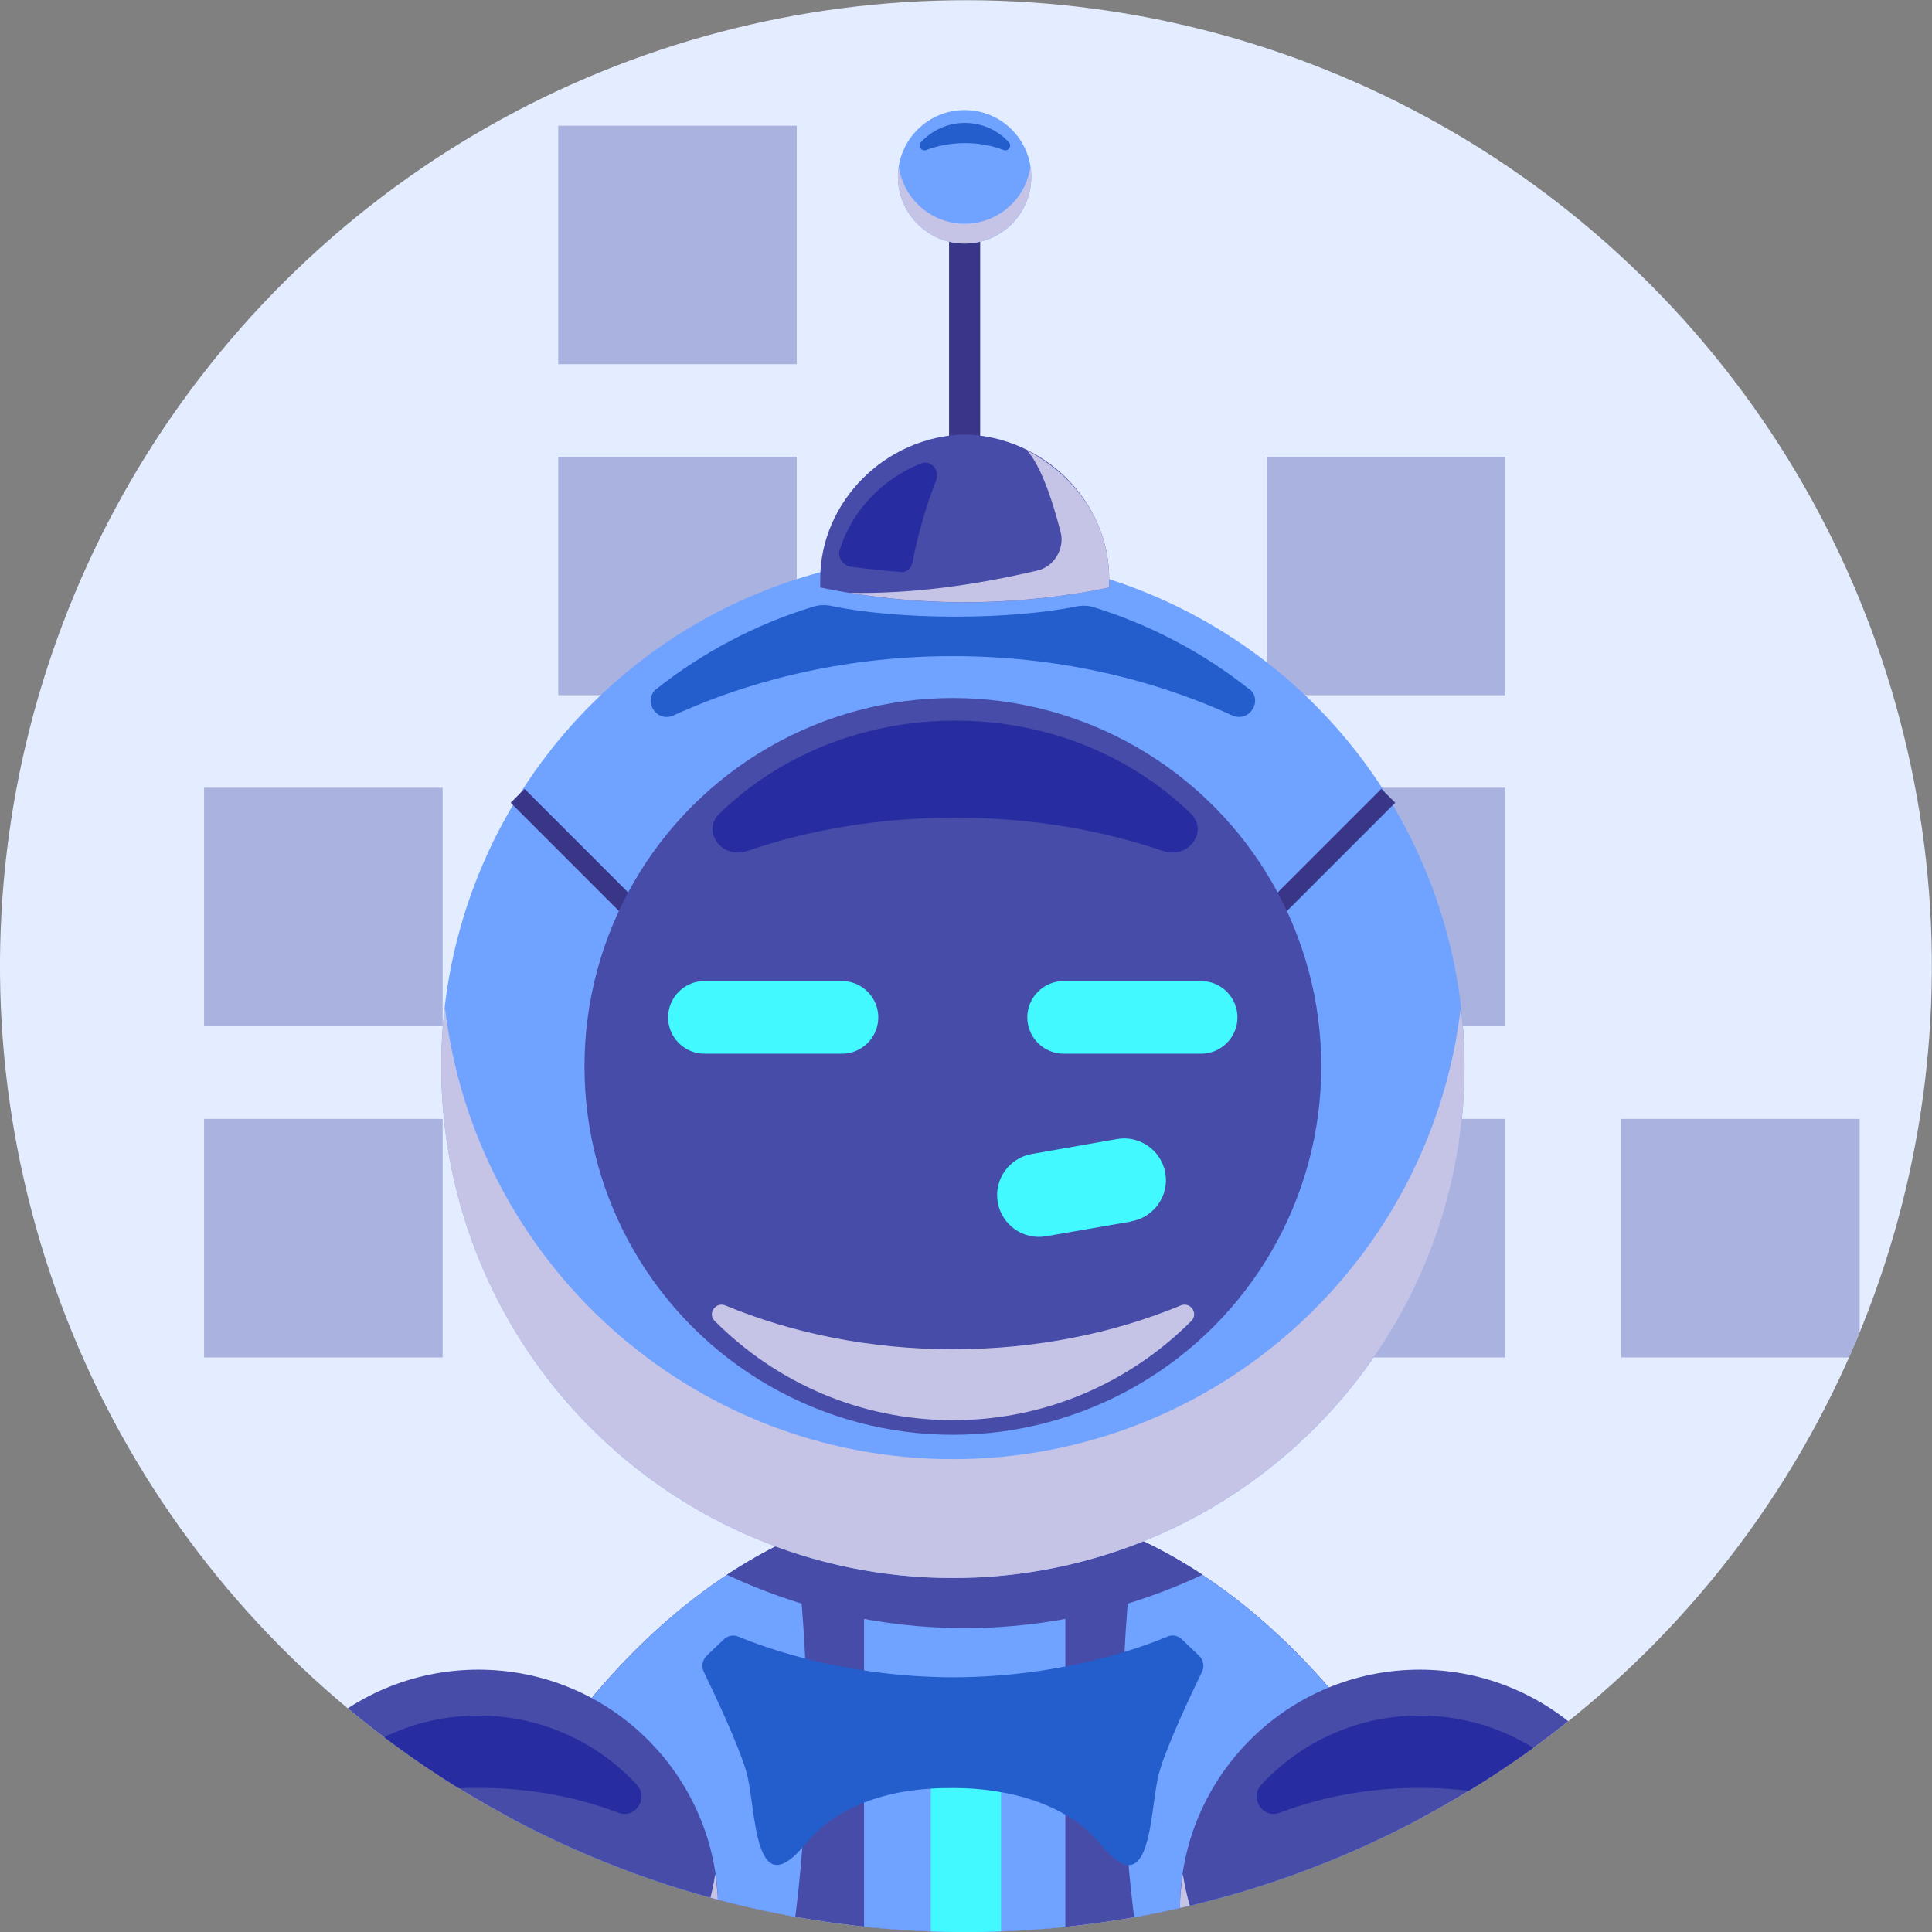 <?xml version="1.0" encoding="UTF-8"?>
<svg xmlns="http://www.w3.org/2000/svg" xmlns:xlink="http://www.w3.org/1999/xlink" viewBox="0 0 111.13 111.13">
  <rect x="0" y="0" width="111.13" height="111.13" fill="#808080" stroke="none"/>
  <defs>
    <style>
      .cls-1 {
        fill: #3a3687;
      }

      .cls-2 {
        fill: #c5c3e6;
        mix-blend-mode: multiply;
      }

      .cls-3 {
        fill: #474ca8;
      }

      .cls-4 {
        fill: #235ecc;
      }

      .cls-4, .cls-5 {
        mix-blend-mode: screen;
      }

      .cls-5 {
        fill: #272da1;
      }

      .cls-6 {
        fill: #42f9ff;
      }

      .cls-7 {
        isolation: isolate;
      }

      .cls-8 {
        fill: #e4edff;
      }

      .cls-9 {
        fill: #70a2ff;
      }

      .cls-10 {
        opacity: .37;
      }

      .cls-11 {
        clip-path: url(#clippath);
      }
    </style>
    <clipPath id="clippath">
      <circle class="cls-8" cx="55.56" cy="55.56" r="55.56" transform="translate(-13.88 92.34) rotate(-72.9)"/>
    </clipPath>
  </defs>
  <g class="cls-7">
    <g id="Layer_2" data-name="Layer 2">
      <g id="_ò__1" data-name="ò‡_1">
        <g>
          <circle class="cls-8" cx="55.56" cy="55.56" r="55.56" transform="translate(-13.88 92.34) rotate(-72.9)"/>
          <g class="cls-11">
            <g class="cls-10">
              <rect class="cls-3" x="11.74" y="64.36" width="13.72" height="13.72"/>
              <rect class="cls-3" x="32.11" y="64.36" width="13.72" height="13.72"/>
              <rect class="cls-3" x="52.49" y="64.36" width="13.72" height="13.72"/>
              <rect class="cls-3" x="72.87" y="64.36" width="13.72" height="13.72"/>
              <rect class="cls-3" x="32.11" y="45.31" width="13.72" height="13.72"/>
              <rect class="cls-3" x="72.87" y="45.31" width="13.72" height="13.72"/>
              <rect class="cls-3" x="32.11" y="26.27" width="13.72" height="13.72"/>
              <rect class="cls-3" x="72.87" y="26.27" width="13.72" height="13.72"/>
              <rect class="cls-3" x="32.11" y="7.23" width="13.72" height="13.72"/>
              <rect class="cls-3" x="93.25" y="64.36" width="13.72" height="13.72"/>
              <rect class="cls-3" x="11.74" y="45.31" width="13.72" height="13.72"/>
            </g>
            <g>
              <rect class="cls-1" x="54.59" y="13.51" width="1.79" height="18.18"/>
              <g>
                <path class="cls-9" d="M51.65,10.17c0-2.12,1.72-3.84,3.84-3.84s3.83,1.72,3.83,3.84-1.72,3.84-3.83,3.84-3.84-1.72-3.84-3.84Z"/>
                <path class="cls-2" d="M55.49,12.87c-1.92,0-3.51-1.42-3.79-3.27-.03.19-.05.37-.05.57,0,2.12,1.72,3.84,3.83,3.84s3.84-1.72,3.84-3.84c0-.19-.02-.38-.05-.57-.27,1.85-1.86,3.27-3.79,3.27Z"/>
                <path class="cls-4" d="M55.49,8.23c.81,0,1.57.14,2.24.4.27.1.5-.24.3-.45-.63-.68-1.53-1.11-2.53-1.11s-1.9.43-2.53,1.11c-.2.21.03.55.3.45.67-.25,1.43-.4,2.24-.4Z"/>
              </g>
              <ellipse class="cls-3" cx="55.49" cy="141.79" rx="35.34" ry="55.53"/>
              <path class="cls-9" d="M65.27,88.43c-.46,3.58-.7,7.28-.7,11.07,0,25.34,10.8,46.69,25.56,53.36.46-3.58.7-7.28.7-11.07,0-25.34-10.8-46.69-25.56-53.36Z"/>
              <path class="cls-9" d="M45.71,88.43c.46,3.58.7,7.28.7,11.07,0,25.34-10.8,46.69-25.56,53.36-.46-3.58-.7-7.28-.7-11.07,0-25.34,10.8-46.69,25.56-53.36Z"/>
              <path class="cls-9" d="M49.7,175.53c0,2.63,2.54,4.87,5.73,4.87h.12c3.2,0,5.73-2.24,5.73-4.87v-84.4c0-2.63-2.54-4.87-5.73-4.87h-.12c-3.2,0-5.73,2.24-5.73,4.87v84.4Z"/>
              <path class="cls-6" d="M53.54,174.24c0,.92.89,1.7,2,1.7,1.16,0,2.04-.78,2.04-1.7v-71.88c0-.92-.89-1.7-2-1.7-1.16,0-2.04.78-2.04,1.7v71.88Z"/>
              <path class="cls-3" d="M41.81,90.58c4.16,1.95,8.78,3.07,13.68,3.07s9.52-1.12,13.68-3.07c-4.21-2.78-8.83-4.32-13.68-4.32s-9.47,1.54-13.68,4.32Z"/>
              <g>
                <rect class="cls-9" x="-3.1" y="94.17" width="8.69" height="46.1" transform="translate(-112.92 143.87) rotate(-102.53)"/>
                <g>
                  <circle class="cls-3" cx="27.52" cy="109.83" r="13.79"/>
                  <path class="cls-2" d="M27.52,119.54c6.92,0,12.63-5.1,13.62-11.75.1.67.17,1.34.17,2.04,0,7.61-6.17,13.79-13.79,13.79s-13.79-6.17-13.79-13.79c0-.69.07-1.37.17-2.04.99,6.64,6.7,11.75,13.62,11.75Z"/>
                  <path class="cls-5" d="M27.52,102.84c-2.91,0-5.64.52-8.04,1.43-.98.37-1.78-.85-1.07-1.61,2.27-2.45,5.51-3.98,9.11-3.98s6.84,1.53,9.11,3.98c.71.77-.09,1.99-1.07,1.61-2.4-.92-5.14-1.43-8.04-1.43Z"/>
                </g>
              </g>
              <g>
                <circle class="cls-3" cx="81.66" cy="109.83" r="13.79"/>
                <path class="cls-2" d="M81.66,119.54c-6.92,0-12.63-5.1-13.62-11.75-.1.67-.17,1.34-.17,2.04,0,7.61,6.17,13.79,13.79,13.79s13.79-6.17,13.79-13.79c0-.69-.07-1.37-.17-2.04-.99,6.64-6.7,11.75-13.62,11.75Z"/>
                <path class="cls-5" d="M81.66,102.84c2.91,0,5.64.52,8.04,1.43.98.37,1.78-.85,1.07-1.61-2.27-2.45-5.51-3.98-9.11-3.98s-6.84,1.53-9.11,3.98c-.71.77.09,1.99,1.07,1.61,2.4-.92,5.14-1.43,8.04-1.43Z"/>
              </g>
              <circle class="cls-9" cx="54.81" cy="61.34" r="29.43" transform="translate(-27.32 56.72) rotate(-45)"/>
              <path class="cls-2" d="M54.81,83.93c-15.1,0-27.52-11.37-29.22-26.01-.13,1.12-.21,2.26-.21,3.42,0,16.26,13.18,29.43,29.43,29.43s29.43-13.18,29.43-29.43c0-1.16-.08-2.3-.21-3.42-1.7,14.64-14.12,26.01-29.22,26.01Z"/>
              <rect class="cls-1" x="70.82" y="48.96" width="10.59" height="1.13" transform="translate(-12.73 68.32) rotate(-45)"/>
              <rect class="cls-1" x="32.95" y="44.23" width="1.13" height="10.59" transform="translate(-25.2 38.2) rotate(-45)"/>
              <circle class="cls-3" cx="54.81" cy="61.34" r="21.19"/>
              <path class="cls-6" d="M65.08,70.26l-4.91.85c-1.3.23-2.55-.65-2.78-1.95-.23-1.3.65-2.55,1.95-2.78l4.91-.86c1.3-.23,2.55.65,2.78,1.95.23,1.3-.65,2.55-1.95,2.78Z"/>
              <path class="cls-6" d="M48.43,60.61h-7.91c-1.15,0-2.09-.94-2.09-2.09s.94-2.09,2.09-2.09h7.91c1.15,0,2.09.94,2.09,2.09s-.94,2.09-2.09,2.09Z"/>
              <path class="cls-6" d="M69.09,60.61h-7.91c-1.15,0-2.09-.94-2.09-2.09s.94-2.09,2.09-2.09h7.91c1.15,0,2.09.94,2.09,2.09s-.94,2.09-2.09,2.09Z"/>
              <g>
                <path class="cls-3" d="M63.8,33.3v.49c-5.48,1.14-11.14,1.14-16.62,0v-.49c0-4.41,3.72-8.2,8.31-8.31,4.59.11,8.32,3.9,8.31,8.31Z"/>
                <path class="cls-5" d="M51.83,32.9c-.96-.07-1.93-.17-2.89-.3-.43-.06-.77-.54-.65-.94.69-2.26,2.45-4.12,4.71-5.01.54-.21,1.08.4.85.98-.56,1.4-1.03,3.01-1.37,4.74-.07.33-.33.56-.65.54Z"/>
                <path class="cls-2" d="M61.01,30.61c.24.94-.37,1.97-1.31,2.2-3.61.85-7.26,1.36-10.85,1.29,4.16.68,8.39.72,12.56.11.14-.02.28-.04.42-.06.66-.1,1.31-.22,1.97-.36v-.49c0-3.25-1.93-5.93-4.73-7.4.87.97,1.54,3.16,1.94,4.71Z"/>
              </g>
              <path class="cls-4" d="M67.99,94.3c-.23-.22-.56-.29-.85-.16-1.44.61-6.07,2.33-12.33,2.34-6.27-.02-10.9-1.74-12.33-2.34-.29-.12-.62-.06-.85.16l-.98.94c-.25.24-.32.61-.17.92.58,1.2,2.01,4.21,2.46,5.79.57,2.01.36,7.79,3.37,4.14,2.68-3.26,7.23-3.24,8.5-3.24.82,0,5.82-.02,8.5,3.24,3.01,3.66,2.8-2.12,3.37-4.14.45-1.59,1.88-4.59,2.46-5.79.15-.31.08-.68-.17-.92l-.98-.94Z"/>
              <path class="cls-2" d="M54.81,77.61c-4.77,0-9.23-.92-13.09-2.52-.55-.23-1.04.47-.61.89,3.5,3.52,8.34,5.71,13.71,5.71s10.2-2.19,13.71-5.71c.42-.43-.06-1.12-.61-.89-3.86,1.6-8.33,2.52-13.09,2.52Z"/>
              <path class="cls-5" d="M54.94,47.03c4.32,0,8.39.7,11.96,1.92,1.45.5,2.65-1.13,1.59-2.16-3.38-3.28-8.19-5.34-13.55-5.34s-10.17,2.06-13.55,5.34c-1.06,1.03.14,2.66,1.59,2.16,3.57-1.23,7.64-1.92,11.96-1.92Z"/>
              <path class="cls-4" d="M71.84,39.63c-2.62-2.08-5.64-3.68-8.92-4.7-.34-.11-.69-.11-1.04-.04-1.73.35-4.18.58-6.94.58s-5.36-.24-7.09-.61c-.35-.08-.71-.07-1.05.03-3.32,1.01-6.37,2.63-9.03,4.73-.84.67,0,1.98.97,1.53,4.76-2.17,10.24-3.41,16.07-3.41s11.3,1.24,16.07,3.41c.98.44,1.81-.87.97-1.53Z"/>
            </g>
          </g>
        </g>
      </g>
    </g>
  </g>
</svg>